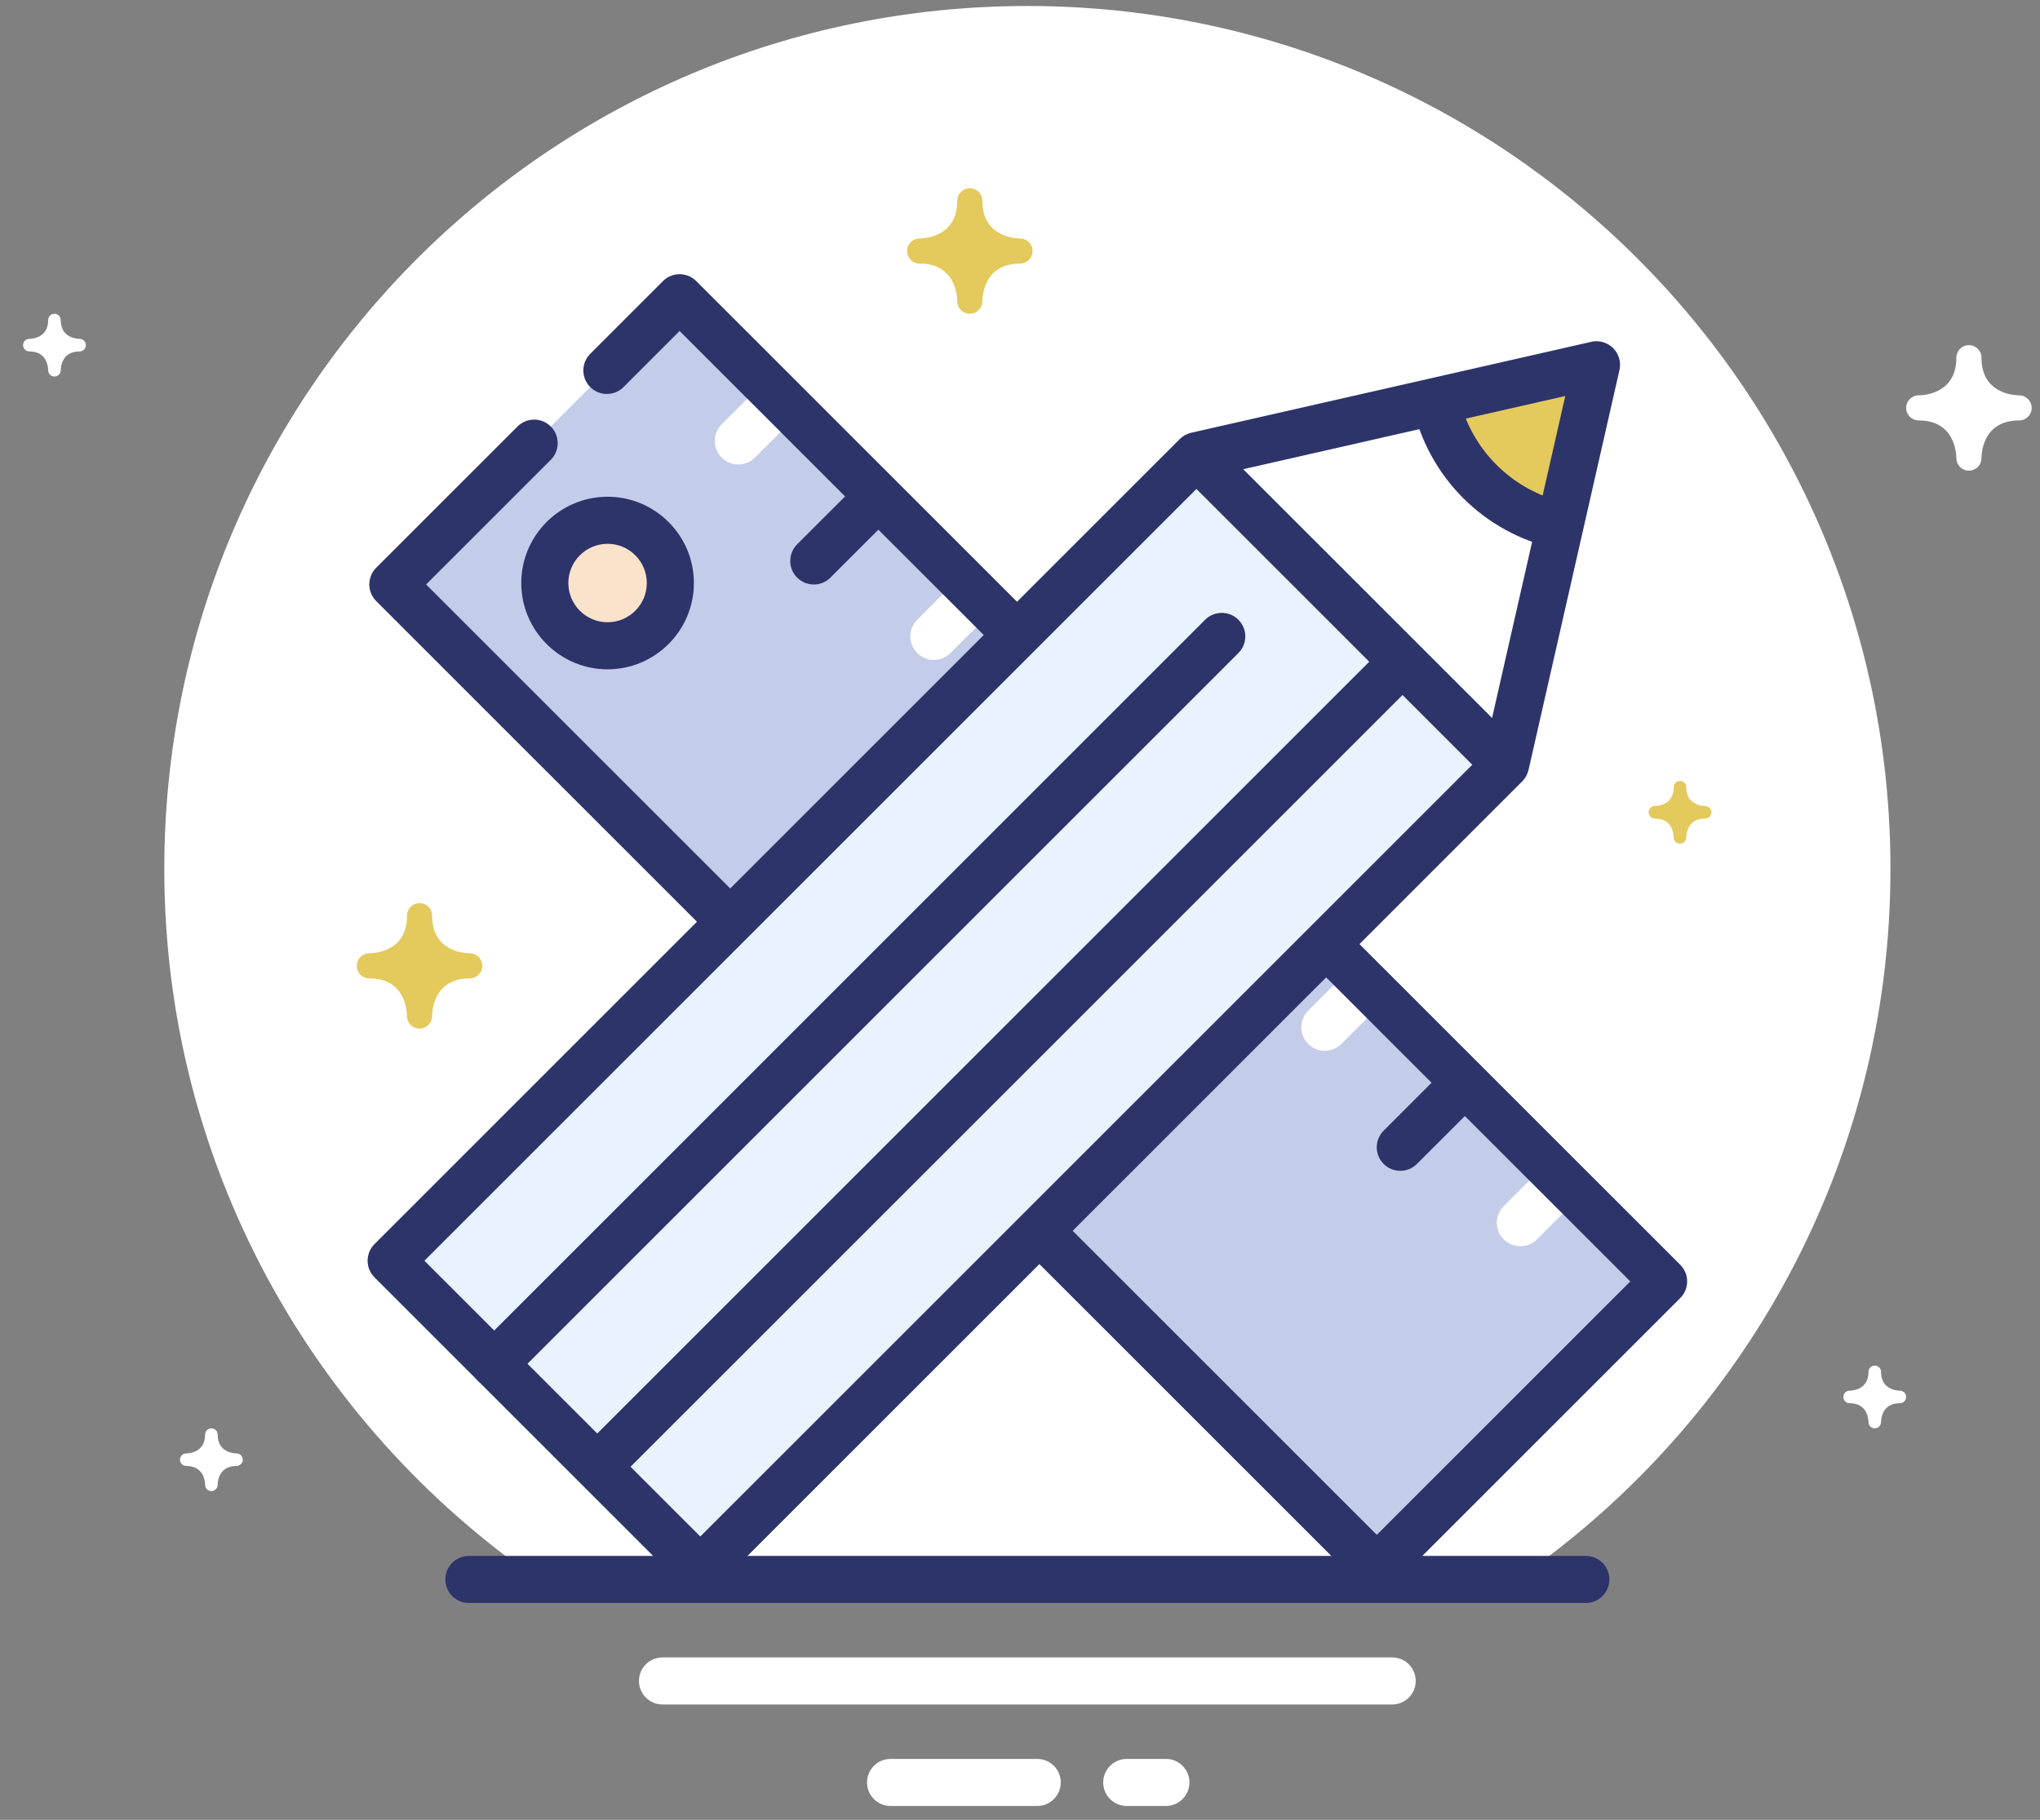 <?xml version="1.0" encoding="UTF-8" standalone="no"?>
<svg width="65px" height="58px" viewBox="0 0 65 58" version="1.1" xmlns="http://www.w3.org/2000/svg" xmlns:xlink="http://www.w3.org/1999/xlink">
    <rect x="0" y="0" width="65" height="58" fill="#808080" stroke="none"/>
    <!-- Generator: Sketch 47.1 (45422) - http://www.bohemiancoding.com/sketch -->
    <title>make</title>
    <desc>Created with Sketch.</desc>
    <defs></defs>
    <g id="Page-1" stroke="none" stroke-width="1" fill="none" fill-rule="evenodd">
        <g id="25-Design-Shape-Icons" transform="translate(-491, -315)">
            <g id="make" transform="translate(491, 315)">
                <path d="M60.235,27.691 C60.235,12.504 47.923,0.191 32.735,0.191 C17.547,0.191 5.235,12.504 5.235,27.691 C5.235,37.087 9.95,45.378 17.139,50.338 L48.33,50.338 C55.52,45.378 60.235,37.087 60.235,27.691" id="Fill-428" fill="#FFFFFF"></path>
                <path d="M50.529,51.089 L14.94,51.089 C14.526,51.089 14.19,50.753 14.19,50.339 C14.19,49.924 14.526,49.589 14.94,49.589 L50.529,49.589 C50.943,49.589 51.279,49.924 51.279,50.339 C51.279,50.753 50.943,51.089 50.529,51.089" id="Fill-429" fill="#2D346A"></path>
                <path d="M44.359,54.324 L21.109,54.324 C20.695,54.324 20.359,53.988 20.359,53.574 C20.359,53.16 20.695,52.824 21.109,52.824 L44.359,52.824 C44.773,52.824 45.109,53.16 45.109,53.574 C45.109,53.988 44.773,54.324 44.359,54.324" id="Fill-430" fill="#FFFFFF"></path>
                <path d="M33.049,57.559 L28.376,57.559 C27.962,57.559 27.626,57.223 27.626,56.809 C27.626,56.395 27.962,56.059 28.376,56.059 L33.049,56.059 C33.463,56.059 33.799,56.395 33.799,56.809 C33.799,57.223 33.463,57.559 33.049,57.559" id="Fill-431" fill="#FFFFFF"></path>
                <path d="M37.149,57.559 L35.901,57.559 C35.487,57.559 35.151,57.223 35.151,56.809 C35.151,56.395 35.487,56.059 35.901,56.059 L37.149,56.059 C37.563,56.059 37.899,56.395 37.899,56.809 C37.899,57.223 37.563,57.559 37.149,57.559" id="Fill-432" fill="#FFFFFF"></path>
                <polyline id="Fill-433" fill="#C3CCE9" points="12.517 18.627 21.654 9.489 53.006 40.841 43.869 49.979 12.517 18.627"></polyline>
                <path d="M29.754,21.033 C29.561,21.033 29.37,20.96 29.224,20.813 C28.931,20.52 28.931,20.046 29.224,19.753 L30.414,18.562 C30.707,18.269 31.182,18.269 31.475,18.562 C31.768,18.855 31.768,19.33 31.475,19.623 L30.284,20.813 C30.138,20.96 29.946,21.033 29.754,21.033" id="Fill-434" fill="#FFFFFF"></path>
                <path d="M23.525,14.803 C23.333,14.803 23.142,14.73 22.995,14.584 C22.702,14.291 22.702,13.816 22.995,13.523 L24.185,12.334 C24.478,12.04 24.953,12.042 25.246,12.334 C25.539,12.627 25.539,13.101 25.246,13.394 L24.056,14.584 C23.909,14.73 23.717,14.803 23.525,14.803" id="Fill-435" fill="#FFFFFF"></path>
                <path d="M35.983,27.261 C35.791,27.261 35.6,27.188 35.453,27.042 C35.16,26.749 35.16,26.274 35.453,25.981 L36.644,24.792 C36.937,24.499 37.412,24.5 37.704,24.792 C37.997,25.085 37.997,25.559 37.704,25.852 L36.514,27.042 C36.367,27.188 36.175,27.261 35.983,27.261" id="Fill-436" fill="#FFFFFF"></path>
                <path d="M42.213,33.491 C42.021,33.491 41.829,33.418 41.683,33.271 C41.39,32.978 41.39,32.504 41.683,32.211 L42.872,31.02 C43.164,30.728 43.639,30.726 43.933,31.02 C44.226,31.313 44.226,31.788 43.933,32.081 L42.743,33.271 C42.597,33.418 42.405,33.491 42.213,33.491" id="Fill-437" fill="#FFFFFF"></path>
                <path d="M32.158,24.858 C31.967,24.858 31.774,24.785 31.628,24.638 C31.335,24.345 31.335,23.871 31.628,23.578 L33.528,21.676 C33.821,21.384 34.296,21.384 34.589,21.676 C34.882,21.969 34.882,22.444 34.589,22.737 L32.688,24.638 C32.542,24.785 32.351,24.858 32.158,24.858" id="Fill-438" fill="#2D346A"></path>
                <path d="M25.93,18.629 C25.737,18.629 25.546,18.555 25.399,18.409 C25.106,18.116 25.106,17.641 25.399,17.348 L27.3,15.448 C27.593,15.155 28.067,15.155 28.36,15.448 C28.653,15.741 28.653,16.216 28.36,16.509 L26.46,18.409 C26.313,18.555 26.122,18.629 25.93,18.629" id="Fill-439" fill="#2D346A"></path>
                <path d="M38.388,31.087 C38.195,31.087 38.004,31.013 37.857,30.867 C37.564,30.574 37.564,30.099 37.857,29.806 L39.758,27.906 C40.051,27.613 40.525,27.613 40.818,27.906 C41.111,28.199 41.111,28.674 40.818,28.967 L38.918,30.867 C38.771,31.013 38.58,31.087 38.388,31.087" id="Fill-440" fill="#2D346A"></path>
                <path d="M44.617,37.316 C44.425,37.316 44.233,37.243 44.087,37.096 C43.794,36.803 43.794,36.329 44.087,36.036 L45.987,34.135 C46.28,33.842 46.755,33.842 47.048,34.135 C47.341,34.428 47.341,34.903 47.048,35.196 L45.147,37.096 C45.001,37.243 44.81,37.316 44.617,37.316" id="Fill-441" fill="#2D346A"></path>
                <path d="M48.441,39.72 C48.249,39.72 48.058,39.647 47.911,39.501 C47.618,39.208 47.618,38.733 47.911,38.44 L49.102,37.25 C49.394,36.957 49.869,36.957 50.162,37.25 C50.455,37.543 50.455,38.017 50.162,38.31 L48.972,39.501 C48.825,39.647 48.634,39.72 48.441,39.72" id="Fill-442" fill="#FFFFFF"></path>
                <path d="M43.869,50.728 C43.677,50.728 43.485,50.655 43.339,50.509 L11.986,19.157 C11.846,19.016 11.767,18.826 11.767,18.627 C11.767,18.427 11.846,18.237 11.986,18.096 L16.489,13.593 C16.782,13.3 17.257,13.3 17.55,13.593 C17.843,13.886 17.843,14.361 17.55,14.654 L13.577,18.627 L43.869,48.918 L51.946,40.841 L21.654,10.549 L19.867,12.337 C19.574,12.63 19.1,12.63 18.807,12.337 C18.514,12.044 18.514,11.569 18.807,11.276 L21.124,8.959 C21.417,8.666 21.892,8.666 22.185,8.959 L53.537,40.31 C53.678,40.451 53.757,40.641 53.757,40.841 C53.757,41.04 53.678,41.23 53.537,41.371 L44.399,50.509 C44.253,50.655 44.061,50.728 43.869,50.728" id="Fill-443" fill="#2D346A"></path>
                <path d="M21.36,18.582 C21.36,17.478 20.464,16.582 19.36,16.582 C18.255,16.582 17.36,17.478 17.36,18.582 C17.36,19.687 18.255,20.582 19.36,20.582 C20.464,20.582 21.36,19.687 21.36,18.582" id="Fill-444" fill="#FBE2CB"></path>
                <path d="M19.359,17.332 C18.67,17.332 18.109,17.892 18.109,18.582 C18.109,19.271 18.67,19.832 19.359,19.832 C20.049,19.832 20.609,19.271 20.609,18.582 C20.609,17.892 20.049,17.332 19.359,17.332 L19.359,17.332 Z M19.359,21.332 C17.843,21.332 16.609,20.098 16.609,18.582 C16.609,17.065 17.843,15.832 19.359,15.832 C20.876,15.832 22.109,17.065 22.109,18.582 C22.109,20.098 20.876,21.332 19.359,21.332 L19.359,21.332 Z" id="Fill-445" fill="#2D346A"></path>
                <polyline id="Fill-446" fill="#E8F3FF" points="45.746 12.79 38.121 14.523 12.463 40.182 22.314 50.032 47.972 24.374 50.869 11.626 45.746 12.79"></polyline>
                <polyline id="Fill-447" fill="#FFFFFF" points="45.746 12.79 38.121 14.523 47.972 24.374 49.705 16.749"></polyline>
                <path d="M49.705,16.749 L50.869,11.626 L45.746,12.79 C45.958,13.726 46.423,14.616 47.151,15.344 C47.879,16.073 48.769,16.537 49.705,16.749" id="Fill-448" fill="#E4C95C"></path>
                <path d="M15.747,44.216 C15.555,44.216 15.363,44.142 15.217,43.996 C14.924,43.703 14.924,43.228 15.217,42.935 L38.398,19.753 C38.691,19.46 39.166,19.46 39.459,19.753 C39.752,20.046 39.752,20.52 39.459,20.813 L16.277,43.996 C16.131,44.142 15.939,44.216 15.747,44.216" id="Fill-449" fill="#2D346A"></path>
                <polyline id="Fill-450" fill="#2D346A" points="19.56 47.279 18.5 46.218 44.158 20.56 45.219 21.621 19.56 47.279"></polyline>
                <path d="M38.121,14.523 L47.972,24.374" id="Fill-451" fill="#FFFFFF"></path>
                <polyline id="Fill-452" fill="#2D346A" points="47.441 24.904 37.591 15.053 38.651 13.993 48.502 23.843 47.441 24.904"></polyline>
                <path d="M45.746,12.79 C45.958,13.726 46.423,14.616 47.151,15.344 C47.879,16.073 48.769,16.537 49.705,16.749" id="Fill-453" fill="#E4C95C"></path>
                <path d="M49.54,17.48 C48.431,17.23 47.421,16.675 46.621,15.875 C45.821,15.075 45.266,14.066 45.015,12.957 L46.477,12.625 C46.666,13.458 47.083,14.216 47.682,14.814 C48.281,15.414 49.038,15.83 49.87,16.017 L49.54,17.48" id="Fill-454" fill="#2D346A"></path>
                <path d="M13.523,40.181 L22.313,48.971 L47.288,23.997 L49.874,12.621 L38.498,15.207 L13.523,40.181 L13.523,40.181 Z M22.313,50.782 C22.114,50.782 21.924,50.703 21.783,50.562 L11.933,40.712 C11.64,40.419 11.64,39.944 11.933,39.651 L37.591,13.993 C37.69,13.893 37.817,13.823 37.955,13.792 L50.703,10.894 C50.949,10.836 51.217,10.913 51.399,11.095 C51.582,11.277 51.657,11.541 51.601,11.792 L48.703,24.54 C48.672,24.677 48.602,24.804 48.502,24.904 L22.844,50.562 C22.703,50.703 22.513,50.782 22.313,50.782 L22.313,50.782 Z" id="Fill-455" fill="#2D346A"></path>
                <path d="M12.968,32.385 C12.965,32.184 12.896,31.183 11.768,31.183 L11.765,31.183 L11.76,31.183 L11.759,31.183 L11.758,31.183 L11.756,31.183 C11.541,31.177 11.368,31 11.368,30.783 C11.368,30.562 11.546,30.384 11.766,30.383 C11.967,30.381 12.968,30.311 12.968,29.183 C12.968,28.962 13.147,28.783 13.368,28.783 C13.589,28.783 13.768,28.962 13.768,29.183 C13.768,30.311 14.768,30.381 14.97,30.383 C15.19,30.384 15.368,30.562 15.368,30.783 C15.368,31.004 15.189,31.183 14.968,31.183 C13.838,31.183 13.77,32.184 13.768,32.383 L13.768,32.385 C13.767,32.388 13.767,32.391 13.768,32.391 L13.768,32.394 C13.761,32.61 13.585,32.783 13.368,32.783 C13.147,32.783 12.969,32.605 12.968,32.385" id="Fill-456" fill="#E4C95C"></path>
                <path d="M53.329,26.69 C53.328,26.589 53.293,26.089 52.729,26.089 L52.723,26.089 C52.615,26.086 52.529,25.997 52.529,25.889 C52.529,25.779 52.618,25.689 52.728,25.689 C52.828,25.688 53.329,25.653 53.329,25.089 C53.329,24.978 53.418,24.889 53.529,24.889 C53.639,24.889 53.729,24.978 53.729,25.089 C53.729,25.653 54.229,25.688 54.33,25.689 C54.44,25.689 54.529,25.779 54.529,25.889 C54.529,25.999 54.439,26.089 54.329,26.089 C53.764,26.089 53.73,26.59 53.729,26.689 L53.729,26.69 C53.729,26.691 53.728,26.693 53.728,26.693 L53.729,26.693 L53.729,26.695 C53.726,26.802 53.637,26.889 53.529,26.889 C53.419,26.889 53.329,26.8 53.329,26.69" id="Fill-457" fill="#E4C95C"></path>
                <path d="M59.535,45.324 C59.534,45.223 59.499,44.722 58.935,44.722 L58.929,44.722 C58.821,44.719 58.735,44.631 58.735,44.523 C58.735,44.412 58.824,44.323 58.934,44.323 C59.034,44.321 59.535,44.287 59.535,43.722 C59.535,43.612 59.624,43.523 59.735,43.523 C59.845,43.523 59.935,43.612 59.935,43.722 C59.935,44.287 60.435,44.321 60.536,44.323 C60.646,44.323 60.735,44.412 60.735,44.523 C60.735,44.633 60.645,44.722 60.535,44.722 C59.97,44.722 59.936,45.223 59.935,45.323 L59.935,45.324 C59.935,45.325 59.934,45.327 59.934,45.327 L59.935,45.327 L59.935,45.328 C59.932,45.436 59.843,45.523 59.735,45.523 C59.625,45.523 59.535,45.433 59.535,45.324" id="Fill-458" fill="#FFFFFF"></path>
                <path d="M6.535,47.324 C6.534,47.223 6.499,46.722 5.935,46.722 L5.929,46.722 C5.821,46.719 5.735,46.631 5.735,46.523 C5.735,46.412 5.824,46.323 5.934,46.323 C6.034,46.321 6.535,46.287 6.535,45.722 C6.535,45.612 6.624,45.523 6.735,45.523 C6.845,45.523 6.935,45.612 6.935,45.722 C6.935,46.287 7.435,46.321 7.536,46.323 C7.646,46.323 7.735,46.412 7.735,46.523 C7.735,46.633 7.645,46.722 7.535,46.722 C6.97,46.722 6.936,47.223 6.935,47.323 L6.935,47.324 C6.935,47.325 6.934,47.327 6.934,47.327 L6.935,47.327 L6.935,47.328 C6.932,47.436 6.843,47.523 6.735,47.523 C6.625,47.523 6.535,47.433 6.535,47.324" id="Fill-459" fill="#FFFFFF"></path>
                <path d="M62.335,14.602 C62.332,14.401 62.263,13.4 61.135,13.4 L61.132,13.4 L61.127,13.4 L61.126,13.4 L61.125,13.4 L61.123,13.4 C60.908,13.394 60.735,13.217 60.735,13 C60.735,12.78 60.913,12.601 61.133,12.6 C61.334,12.598 62.335,12.529 62.335,11.4 C62.335,11.179 62.514,11 62.735,11 C62.956,11 63.135,11.179 63.135,11.4 C63.135,12.529 64.136,12.598 64.337,12.6 C64.557,12.601 64.735,12.78 64.735,13 C64.735,13.221 64.556,13.4 64.335,13.4 C63.205,13.4 63.137,14.402 63.135,14.6 L63.135,14.602 C63.134,14.605 63.134,14.608 63.135,14.608 L63.135,14.612 C63.129,14.827 62.952,15 62.735,15 C62.514,15 62.336,14.822 62.335,14.602" id="Fill-460" fill="#FFFFFF"></path>
                <path d="M1.535,11.801 C1.534,11.701 1.499,11.2 0.935,11.2 L0.929,11.2 C0.821,11.197 0.735,11.109 0.735,11 C0.735,10.89 0.824,10.801 0.934,10.8 C1.034,10.799 1.535,10.764 1.535,10.2 C1.535,10.09 1.624,10 1.735,10 C1.845,10 1.935,10.09 1.935,10.2 C1.935,10.764 2.435,10.799 2.536,10.8 C2.646,10.801 2.735,10.89 2.735,11 C2.735,11.111 2.645,11.2 2.535,11.2 C1.97,11.2 1.936,11.701 1.935,11.8 L1.935,11.801 C1.935,11.803 1.934,11.804 1.934,11.804 C1.935,11.804 1.935,11.805 1.935,11.805 L1.935,11.806 C1.932,11.914 1.843,12 1.735,12 C1.625,12 1.535,11.911 1.535,11.801" id="Fill-461" fill="#FFFFFF"></path>
                <path d="M30.501,9.602 C30.499,9.401 30.429,8.4 29.301,8.4 L29.298,8.4 L29.294,8.4 L29.293,8.4 L29.292,8.4 L29.291,8.4 L29.289,8.4 C29.074,8.394 28.901,8.217 28.901,8 C28.901,7.78 29.079,7.601 29.299,7.6 C29.5,7.598 30.501,7.529 30.501,6.4 C30.501,6.179 30.68,6 30.901,6 C31.122,6 31.301,6.179 31.301,6.4 C31.301,7.529 32.302,7.598 32.503,7.6 C32.723,7.601 32.901,7.78 32.901,8 C32.901,8.221 32.722,8.4 32.501,8.4 C31.372,8.4 31.303,9.402 31.301,9.6 L31.301,9.602 C31.301,9.605 31.3,9.608 31.301,9.608 L31.301,9.61 L31.301,9.612 C31.295,9.827 31.118,10 30.901,10 C30.681,10 30.502,9.822 30.501,9.602" id="Fill-462" fill="#E4C95C"></path>
            </g>
        </g>
    </g>
</svg>